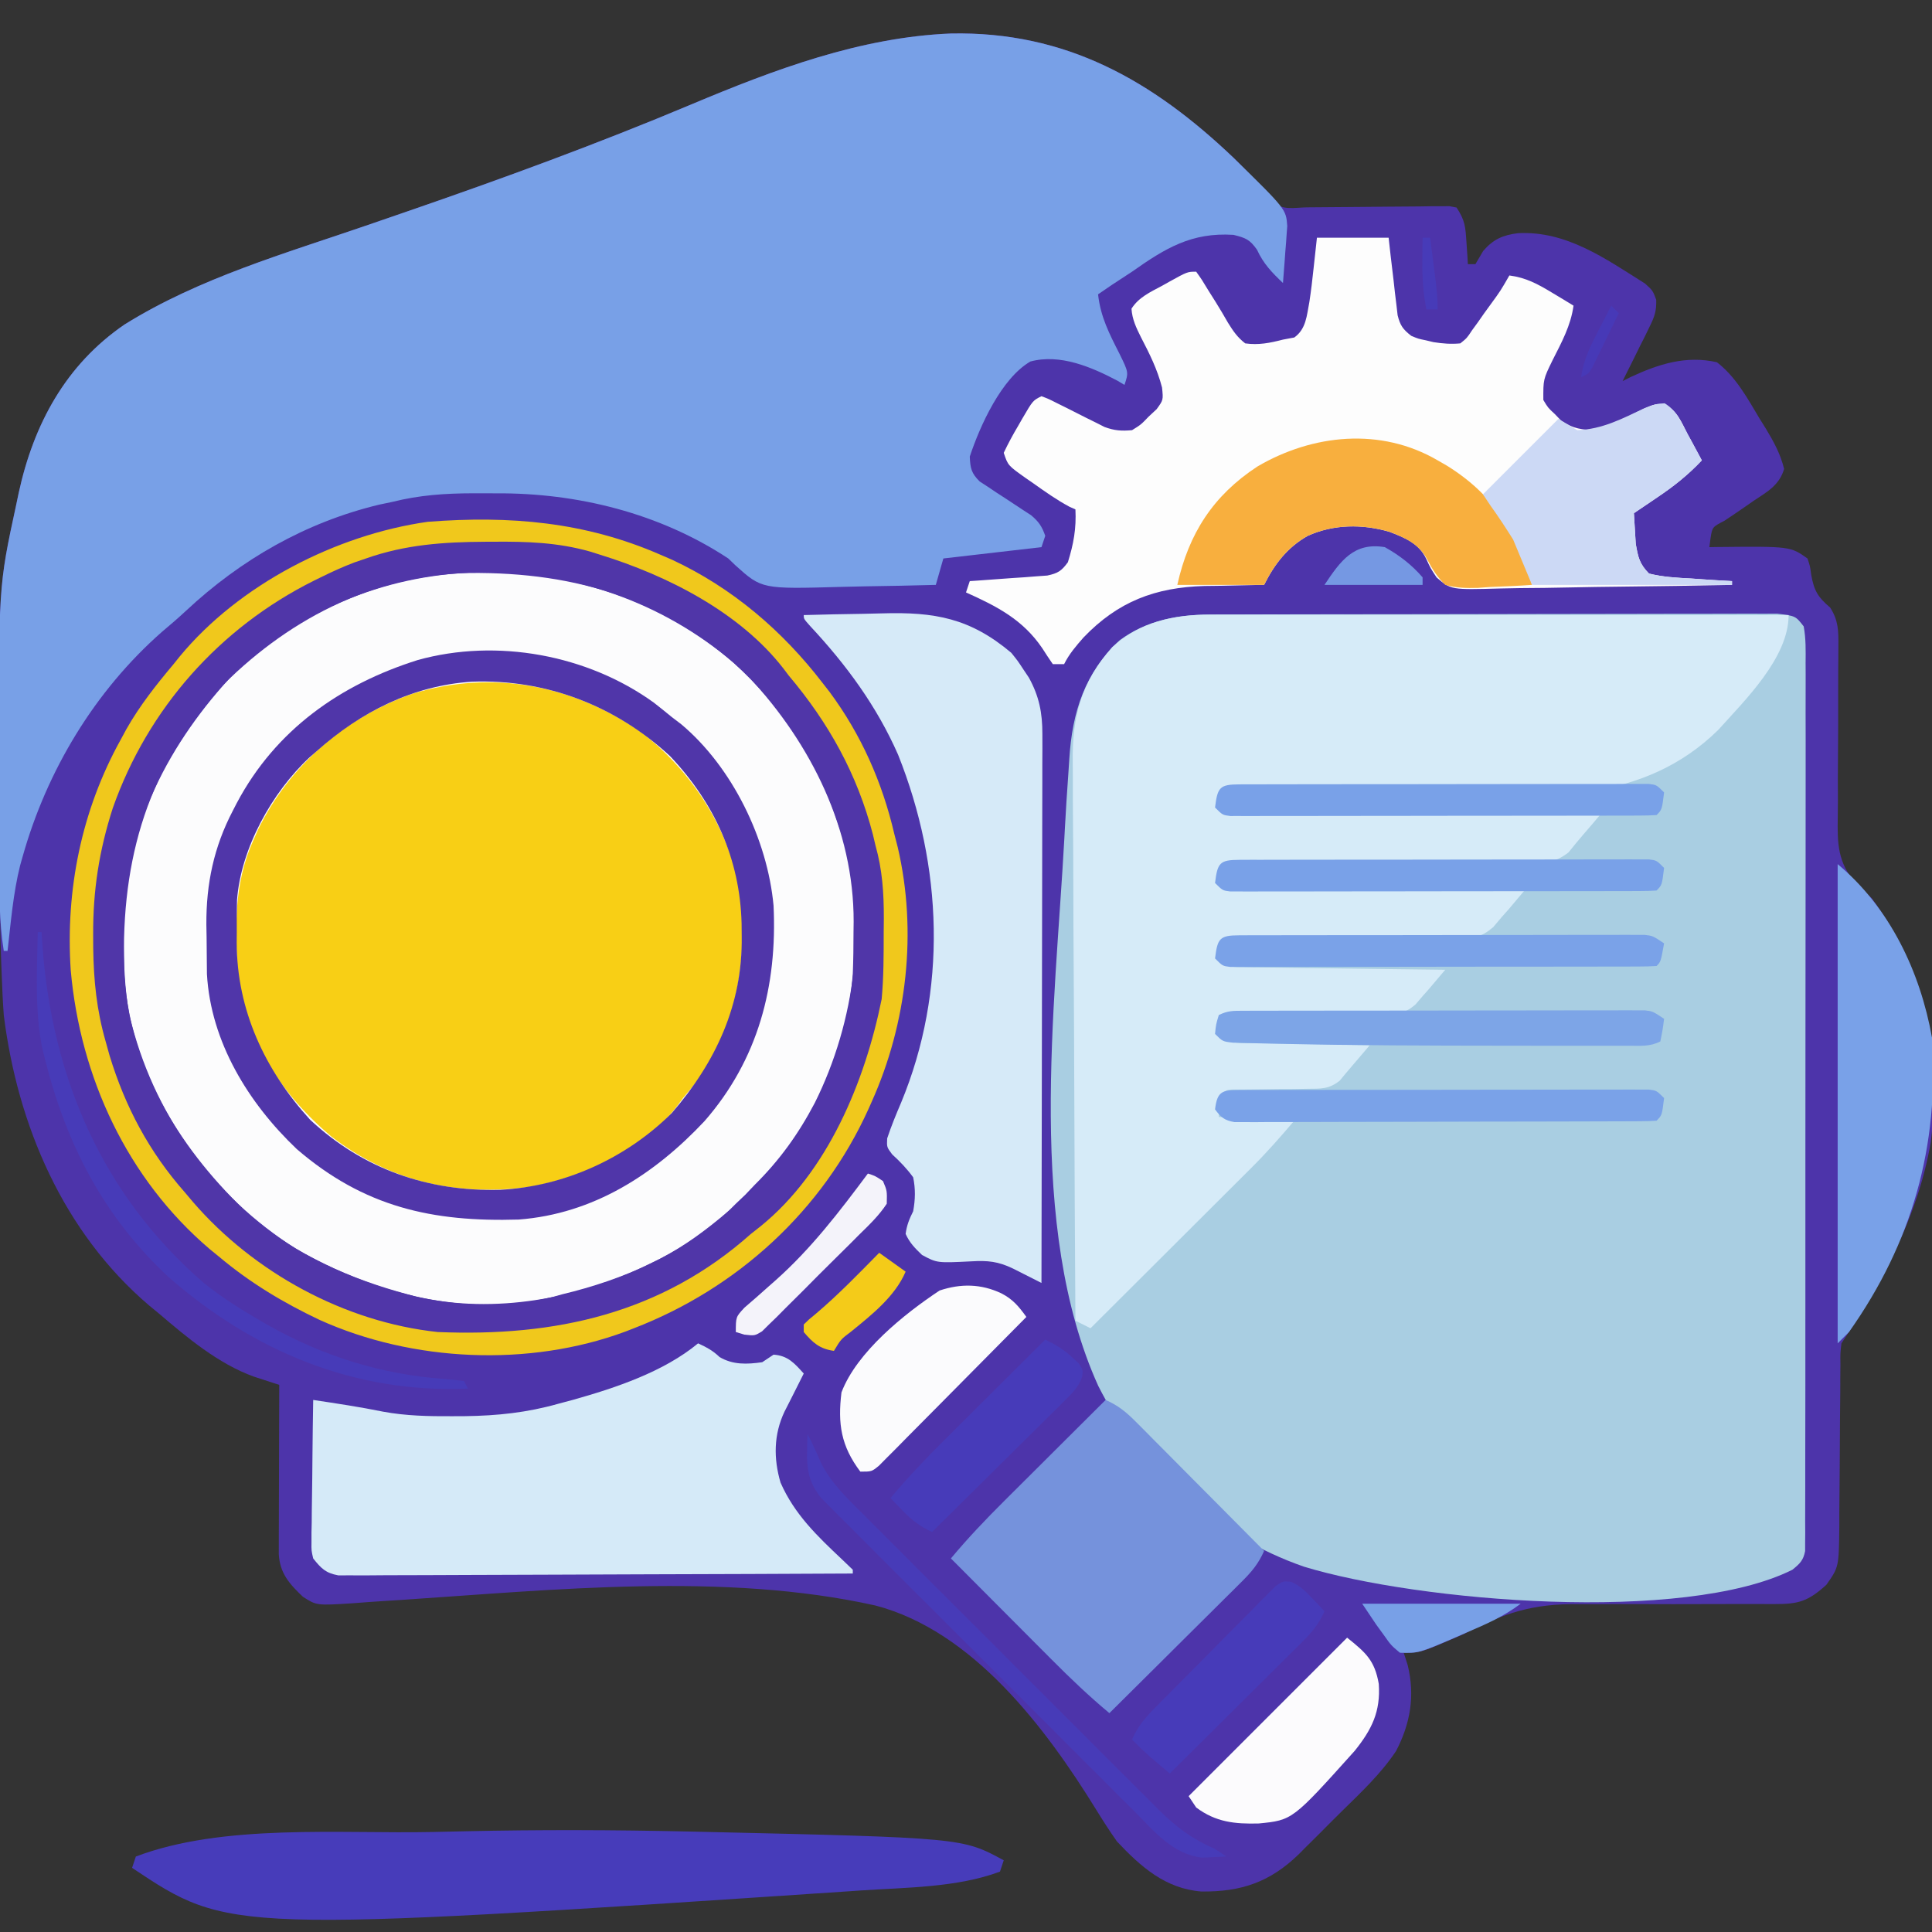 <?xml version="1.0" encoding="UTF-8"?>
<svg version="1.1" xmlns="http://www.w3.org/2000/svg" width="512" height="512">
<rect width="100%" height="100%" fill="#333333" stroke="none"/>
<path d="M0 0 C30.454 -0.622 53.41 12.439 74.934 32.961 C78.693 36.646 82.107 40.531 85.426 44.617 C87.897 46.972 91.078 46.112 94.352 46.073 C99.208 46.02 104.063 45.985 108.919 45.956 C111.019 45.941 113.119 45.921 115.219 45.895 C118.242 45.859 121.265 45.841 124.289 45.828 C125.232 45.813 126.174 45.797 127.146 45.781 C128.017 45.781 128.888 45.781 129.785 45.781 C130.554 45.774 131.322 45.767 132.113 45.76 C132.737 45.879 133.361 45.998 134.004 46.121 C136.273 49.525 136.369 51.286 136.629 55.309 C136.704 56.395 136.778 57.482 136.855 58.602 C136.904 59.433 136.953 60.264 137.004 61.121 C137.664 61.121 138.324 61.121 139.004 61.121 C139.696 59.957 140.382 58.79 141.066 57.621 C143.747 54.531 146.216 53.433 150.287 52.917 C163.151 52.252 173.454 59.671 183.957 66.268 C186.004 68.121 186.004 68.121 186.918 70.553 C187.018 73.539 186.456 75.1 185.133 77.766 C184.724 78.607 184.314 79.448 183.893 80.314 C183.236 81.611 183.236 81.611 182.566 82.934 C182.133 83.817 181.699 84.701 181.252 85.611 C180.181 87.788 179.099 89.957 178.004 92.121 C178.719 91.76 179.435 91.399 180.172 91.027 C187.548 87.592 194.848 85.26 203.004 87.121 C208.064 91.027 211.074 96.649 214.316 102.059 C214.866 102.94 215.416 103.821 215.982 104.729 C218.115 108.265 219.817 111.37 220.816 115.391 C219.521 119.742 216.364 121.436 212.691 123.871 C212.001 124.352 211.311 124.833 210.6 125.328 C208.747 126.613 206.881 127.873 205.004 129.121 C201.78 130.791 201.78 130.791 201.316 133.746 C201.213 134.53 201.11 135.314 201.004 136.121 C201.67 136.109 202.337 136.098 203.023 136.086 C222.442 135.896 222.442 135.896 227.004 139.121 C227.691 141.145 227.691 141.145 228.004 143.496 C228.743 147.618 229.746 149.372 233.004 152.121 C235.204 155.519 235.235 158.312 235.196 162.307 C235.19 163.559 235.184 164.811 235.178 166.101 C235.171 166.768 235.163 167.435 235.156 168.121 C235.136 170.221 235.134 172.319 235.138 174.418 C235.148 180.385 235.148 186.351 235.083 192.318 C235.044 195.974 235.045 199.628 235.071 203.283 C235.073 204.669 235.061 206.054 235.034 207.439 C234.898 214.672 234.984 219.794 239.928 225.361 C241.273 226.629 242.63 227.885 244.004 229.121 C258.192 248.367 262.526 270.225 259.688 293.742 C256.326 313.355 246.91 330.762 236.004 347.121 C235.696 349.726 235.696 349.726 235.733 352.691 C235.722 353.832 235.712 354.974 235.702 356.15 C235.7 357.384 235.698 358.619 235.695 359.891 C235.67 362.497 235.645 365.103 235.619 367.709 C235.588 371.824 235.566 375.938 235.548 380.053 C235.529 384.02 235.487 387.986 235.445 391.953 C235.445 393.181 235.445 394.41 235.445 395.675 C235.321 406.405 235.321 406.405 232.004 411.121 C227.174 415.48 224.673 416.244 218.222 416.215 C216.774 416.213 215.327 416.21 213.88 416.207 C213.11 416.204 212.34 416.201 211.546 416.198 C207.45 416.187 203.353 416.207 199.256 416.223 C194.051 416.241 188.847 416.25 183.642 416.221 C179.431 416.198 175.221 416.21 171.011 416.244 C169.418 416.25 167.826 416.245 166.233 416.226 C154.312 416.096 146.538 418.535 136.004 424.121 C124.521 429.121 124.521 429.121 120.004 429.121 C120.355 430.214 120.705 431.307 121.066 432.434 C123.032 440.511 121.784 447.85 117.977 455.16 C113.999 461.13 108.78 466.04 103.676 471.046 C101.69 472.997 99.73 474.971 97.771 476.949 C96.5 478.214 95.227 479.477 93.953 480.738 C93.376 481.321 92.798 481.903 92.204 482.503 C84.598 489.895 76.897 492.527 66.352 492.387 C56.846 491.633 50.352 485.864 44.004 479.121 C42.029 476.323 40.215 473.492 38.423 470.578 C25.07 448.944 5.802 423.366 -19.967 416.604 C-60.051 407.667 -105.403 412.456 -146.031 415.144 C-147.485 415.235 -148.938 415.326 -150.392 415.417 C-153.071 415.584 -155.743 415.78 -158.419 415.993 C-168.094 416.615 -168.094 416.615 -171.724 414.277 C-175.286 410.896 -177.83 408.084 -178.116 402.976 C-178.114 402.148 -178.112 401.319 -178.11 400.466 C-178.11 399.055 -178.11 399.055 -178.109 397.615 C-178.104 396.603 -178.099 395.59 -178.094 394.547 C-178.092 393.508 -178.091 392.469 -178.089 391.398 C-178.084 388.077 -178.071 384.755 -178.059 381.434 C-178.054 379.183 -178.049 376.932 -178.045 374.682 C-178.034 369.161 -178.017 363.641 -177.996 358.121 C-178.607 357.925 -179.217 357.729 -179.846 357.527 C-180.651 357.264 -181.456 357.002 -182.285 356.731 C-183.082 356.473 -183.878 356.215 -184.698 355.949 C-194.122 352.553 -202.46 345.562 -209.996 339.121 C-210.806 338.457 -211.615 337.793 -212.449 337.109 C-235.216 317.744 -247.365 289.305 -250.996 260.121 C-251.257 256.561 -251.409 253 -251.547 249.434 C-251.61 247.82 -251.61 247.82 -251.674 246.173 C-252.167 232.068 -252.183 217.959 -252.181 203.847 C-252.181 200.696 -252.188 197.546 -252.202 194.396 C-252.404 146.617 -252.404 146.617 -247.684 124.809 C-247.466 123.771 -247.249 122.733 -247.025 121.664 C-243.057 103.522 -234.58 87.789 -218.996 77.121 C-199.172 64.762 -176.346 58.267 -154.414 50.711 C-153.299 50.327 -152.183 49.943 -151.034 49.547 C-148.755 48.762 -146.475 47.977 -144.196 47.192 C-118.734 38.418 -93.512 29.184 -68.684 18.746 C-46.781 9.547 -23.971 0.969 0 0 Z " fill="#4D34AA" transform="translate(251.996,8.879)"/>
<path d="M0 0 C0.655 -0.003 1.31 -0.006 1.984 -0.009 C4.171 -0.018 6.357 -0.019 8.543 -0.021 C10.114 -0.025 11.684 -0.03 13.255 -0.036 C17.515 -0.049 21.775 -0.055 26.035 -0.06 C28.697 -0.063 31.358 -0.067 34.019 -0.071 C42.345 -0.085 50.672 -0.095 58.998 -0.098 C68.611 -0.103 78.224 -0.121 87.837 -0.149 C95.269 -0.171 102.701 -0.181 110.133 -0.182 C114.572 -0.184 119.011 -0.189 123.45 -0.207 C127.622 -0.224 131.794 -0.226 135.966 -0.217 C137.498 -0.216 139.03 -0.221 140.562 -0.231 C142.651 -0.243 144.74 -0.238 146.83 -0.227 C148 -0.229 149.169 -0.23 150.374 -0.231 C155.194 0.371 155.194 0.371 157.351 3.14 C157.952 6.376 157.886 9.576 157.853 12.858 C157.861 14.372 157.861 14.372 157.869 15.916 C157.883 19.313 157.868 22.71 157.853 26.107 C157.857 28.536 157.862 30.965 157.87 33.394 C157.882 39.317 157.876 45.239 157.861 51.161 C157.844 58.054 157.847 64.947 157.851 71.84 C157.857 84.138 157.843 96.435 157.818 108.732 C157.794 120.671 157.787 132.61 157.797 144.549 C157.809 157.542 157.811 170.536 157.796 183.529 C157.795 184.914 157.793 186.299 157.792 187.684 C157.791 188.365 157.79 189.047 157.79 189.749 C157.785 194.556 157.787 199.364 157.791 204.172 C157.796 210.639 157.786 217.107 157.764 223.575 C157.758 225.954 157.758 228.333 157.763 230.711 C157.769 233.949 157.756 237.186 157.739 240.423 C157.748 241.848 157.748 241.848 157.757 243.302 C157.749 244.167 157.74 245.031 157.732 245.922 C157.731 246.67 157.73 247.417 157.729 248.188 C157.245 250.69 156.306 251.555 154.351 253.14 C125.644 267.494 55.264 261.58 24.929 252.329 C1.553 244.228 -18.486 226.517 -29.606 204.409 C-48.692 162.222 -41.052 104.35 -38.59 59.394 C-38.523 58.144 -38.523 58.144 -38.455 56.868 C-38.195 52.079 -37.9 47.294 -37.55 42.511 C-37.448 41.075 -37.353 39.64 -37.266 38.204 C-36.5 25.863 -33.153 15.337 -23.863 6.762 C-16.776 1.574 -8.611 0.022 0 0 Z " fill="#A9CEE2" transform="translate(320.649,162.86)"/>
<path d="M0 0 C30.454 -0.622 53.41 12.439 74.934 32.961 C88.823 46.572 88.823 46.572 89.139 51.022 C89.087 51.719 89.034 52.415 88.98 53.133 C88.929 53.89 88.877 54.647 88.824 55.428 C88.76 56.213 88.695 56.999 88.629 57.809 C88.572 58.606 88.515 59.403 88.457 60.225 C88.316 62.191 88.161 64.156 88.004 66.121 C85.053 63.32 82.818 61 81.129 57.309 C79.223 54.611 78.147 54.156 74.879 53.359 C63.78 52.654 56.842 56.893 48.004 63.121 C46.193 64.311 44.381 65.499 42.566 66.684 C41.376 67.492 40.188 68.303 39.004 69.121 C39.649 75.061 41.986 79.582 44.652 84.818 C47.107 89.813 47.107 89.813 46.004 93.121 C45.395 92.76 44.787 92.399 44.16 92.027 C37.301 88.396 28.902 84.804 21.064 86.926 C13.4 91.372 7.705 103.966 5.004 112.121 C5.138 115.217 5.421 116.551 7.646 118.727 C8.34 119.178 9.035 119.629 9.75 120.094 C10.882 120.855 10.882 120.855 12.037 121.631 C12.831 122.143 13.624 122.656 14.441 123.184 C16.008 124.208 17.569 125.24 19.125 126.281 C20.168 126.956 20.168 126.956 21.232 127.645 C23.262 129.336 24.142 130.629 25.004 133.121 C24.674 134.111 24.344 135.101 24.004 136.121 C15.424 137.111 6.844 138.101 -1.996 139.121 C-2.656 141.431 -3.316 143.741 -3.996 146.121 C-10.222 146.295 -16.446 146.422 -22.673 146.506 C-24.787 146.541 -26.902 146.588 -29.016 146.649 C-50.097 147.241 -50.097 147.241 -57.095 140.95 C-58.036 140.045 -58.036 140.045 -58.996 139.121 C-77.171 127.137 -98.949 121.725 -120.521 121.86 C-122.559 121.871 -124.597 121.86 -126.635 121.848 C-134.025 121.862 -140.83 122.321 -147.996 124.121 C-149.181 124.37 -150.365 124.619 -151.586 124.875 C-171.036 129.573 -188.144 139.385 -202.734 153.012 C-204.772 154.912 -206.862 156.707 -208.996 158.496 C-226.866 174.172 -239.586 195.331 -245.996 218.121 C-246.218 218.904 -246.44 219.686 -246.668 220.492 C-248.51 227.876 -249.126 235.575 -249.996 243.121 C-250.326 243.121 -250.656 243.121 -250.996 243.121 C-252.268 235.267 -252.16 227.403 -252.164 219.469 C-252.167 217.926 -252.171 216.383 -252.174 214.84 C-252.18 211.603 -252.182 208.366 -252.181 205.129 C-252.181 201.862 -252.188 198.596 -252.202 195.329 C-252.404 146.614 -252.404 146.614 -247.684 124.809 C-247.466 123.771 -247.249 122.733 -247.025 121.664 C-243.057 103.522 -234.58 87.789 -218.996 77.121 C-199.172 64.762 -176.346 58.267 -154.414 50.711 C-153.299 50.327 -152.183 49.943 -151.034 49.547 C-148.755 48.762 -146.475 47.977 -144.196 47.192 C-118.734 38.418 -93.512 29.184 -68.684 18.746 C-46.781 9.547 -23.971 0.969 0 0 Z " fill="#78A0E7" transform="translate(251.996,8.879)"/>
<path d="M0 0 C12.889 11.773 22.242 25.739 27.617 42.391 C27.923 43.297 28.228 44.203 28.543 45.137 C35.97 68.262 32.251 95.226 21.539 116.68 C17.216 124.898 12.247 131.826 5.617 138.391 C4.792 139.257 3.967 140.123 3.117 141.016 C2.292 141.799 1.467 142.583 0.617 143.391 C0.02 143.982 -0.576 144.574 -1.191 145.184 C-13.359 156.726 -29.231 163.528 -45.383 167.391 C-46.111 167.597 -46.839 167.803 -47.59 168.016 C-70.856 173.883 -95.495 167.019 -115.758 155.453 C-138.243 141.216 -153.882 119.431 -160.066 93.527 C-161.399 86.443 -161.582 79.39 -161.633 72.203 C-161.642 71.289 -161.652 70.374 -161.661 69.432 C-161.541 43.889 -149.387 20.891 -132.195 2.703 C-95.804 -32.41 -37.972 -32.359 0 0 Z " fill="#FCFCFD" transform="translate(194.383,175.609)"/>
<path d="M0 0 C0.658 -0.001 1.315 -0.002 1.993 -0.003 C4.188 -0.004 6.384 0.001 8.58 0.007 C10.157 0.007 11.734 0.007 13.311 0.006 C17.587 0.006 21.864 0.012 26.14 0.019 C30.611 0.025 35.082 0.026 39.553 0.027 C48.017 0.03 56.482 0.038 64.946 0.048 C74.583 0.059 84.22 0.065 93.857 0.07 C113.68 0.08 133.502 0.098 153.325 0.12 C153.325 11.422 141.785 22.641 134.653 30.581 C114.886 49.961 89.068 48.551 62.882 48.307 C43.005 48.015 23.166 47.343 3.325 46.12 C2.942 47.776 2.611 49.445 2.325 51.12 C4.494 53.29 9.601 52.307 12.618 52.326 C13.593 52.335 14.569 52.345 15.574 52.356 C18.815 52.387 22.056 52.412 25.297 52.437 C27.538 52.457 29.778 52.478 32.019 52.5 C37.929 52.555 43.839 52.604 49.749 52.652 C55.775 52.703 61.801 52.758 67.826 52.814 C79.659 52.921 91.492 53.023 103.325 53.12 C101.884 54.838 100.432 56.543 98.958 58.232 C97.603 59.798 96.293 61.403 94.996 63.017 C91.222 65.989 88.268 65.829 83.587 65.78 C82.718 65.79 81.849 65.801 80.954 65.811 C78.092 65.84 75.23 65.834 72.367 65.827 C70.379 65.84 68.391 65.856 66.403 65.873 C61.176 65.913 55.951 65.923 50.724 65.927 C45.388 65.936 40.053 65.974 34.717 66.009 C24.253 66.074 13.789 66.107 3.325 66.12 C2.942 67.776 2.611 69.445 2.325 71.12 C4.288 73.084 8.097 72.305 10.782 72.326 C11.952 72.34 11.952 72.34 13.147 72.356 C15.739 72.387 18.33 72.412 20.922 72.437 C22.714 72.457 24.507 72.478 26.299 72.5 C31.025 72.555 35.752 72.604 40.478 72.652 C45.297 72.703 50.117 72.758 54.936 72.814 C64.399 72.921 73.862 73.023 83.325 73.12 C82.431 74.185 81.535 75.247 80.637 76.308 C80.138 76.899 79.639 77.491 79.125 78.101 C78.531 78.767 77.937 79.434 77.325 80.12 C76.574 81.01 75.823 81.9 75.049 82.817 C71.621 85.715 69.867 85.755 65.423 85.78 C64.749 85.79 64.075 85.801 63.381 85.811 C61.168 85.84 58.956 85.834 56.742 85.827 C55.203 85.84 53.663 85.856 52.123 85.873 C48.08 85.913 44.038 85.923 39.995 85.927 C35.866 85.936 31.737 85.974 27.608 86.009 C19.513 86.073 11.419 86.107 3.325 86.12 C2.645 88.517 2.645 88.517 2.325 91.12 C4.962 93.758 6.193 93.391 9.876 93.439 C11.037 93.459 12.198 93.479 13.394 93.499 C14.652 93.511 15.911 93.522 17.207 93.534 C18.492 93.554 19.776 93.573 21.1 93.593 C24.516 93.644 27.932 93.684 31.348 93.721 C34.834 93.761 38.319 93.812 41.805 93.862 C48.645 93.959 55.485 94.044 62.325 94.12 C61.41 95.205 60.493 96.288 59.575 97.37 C59.064 97.974 58.554 98.577 58.028 99.198 C57.466 99.833 56.904 100.467 56.325 101.12 C55.702 101.846 55.079 102.572 54.437 103.321 C51.859 105.517 50.627 105.632 47.281 105.666 C45.779 105.696 45.779 105.696 44.248 105.726 C42.638 105.728 42.638 105.728 40.996 105.73 C39.34 105.754 39.34 105.754 37.65 105.78 C34.125 105.828 30.6 105.85 27.075 105.87 C24.684 105.898 22.293 105.928 19.903 105.96 C14.043 106.034 8.184 106.086 2.325 106.12 C2.158 108.537 2.158 108.537 2.325 111.12 C5.339 114.135 8.783 113.477 12.832 113.534 C13.673 113.554 14.514 113.573 15.38 113.593 C18.07 113.653 20.759 113.699 23.45 113.745 C25.271 113.783 27.093 113.822 28.914 113.862 C33.384 113.959 37.854 114.043 42.325 114.12 C40.861 115.857 39.389 117.583 37.901 119.298 C36.697 120.689 35.519 122.102 34.352 123.524 C31.509 125.762 29.466 125.633 25.879 125.659 C24.638 125.683 23.396 125.706 22.117 125.73 C20.178 125.737 20.178 125.737 18.2 125.745 C15.634 125.771 13.069 125.804 10.504 125.847 C9.367 125.853 8.23 125.859 7.058 125.865 C4.179 125.841 4.179 125.841 2.325 128.12 C2.325 129.77 2.325 131.42 2.325 133.12 C12.225 133.615 12.225 133.615 22.325 134.12 C18.667 138.388 15.183 142.386 11.237 146.321 C10.768 146.79 10.299 147.26 9.816 147.743 C8.292 149.266 6.766 150.785 5.239 152.304 C4.171 153.37 3.103 154.436 2.036 155.502 C-0.753 158.288 -3.546 161.07 -6.338 163.852 C-9.196 166.699 -12.051 169.55 -14.906 172.4 C-20.493 177.976 -26.083 183.549 -31.675 189.12 C-32.995 188.46 -34.315 187.8 -35.675 187.12 C-35.816 166.205 -35.922 145.291 -35.986 124.375 C-36.017 114.663 -36.059 104.951 -36.128 95.239 C-36.188 86.77 -36.227 78.302 -36.24 69.833 C-36.248 65.352 -36.266 60.871 -36.31 56.391 C-36.351 52.165 -36.363 47.94 -36.354 43.715 C-36.356 42.172 -36.368 40.628 -36.391 39.086 C-36.564 26.956 -34.095 17.858 -25.925 8.62 C-18.695 1.945 -9.586 -0.008 0 0 Z " fill="#D6EBF8" transform="translate(320.675,162.88)"/>
<path d="M0 0 C13.192 10.27 22.389 24.484 25.965 40.898 C28.172 59.48 25.767 76.679 14.902 92.148 C13.609 93.747 12.298 95.333 10.965 96.898 C10.509 97.525 10.052 98.151 9.582 98.797 C0.646 110.622 -15.086 117.702 -29.238 120.391 C-48.845 123.013 -66.326 119.219 -82.223 107.086 C-95.402 96.055 -105.147 81.244 -107.035 63.898 C-107.739 51.837 -108.049 40.12 -103.035 28.898 C-102.561 27.826 -102.086 26.753 -101.598 25.648 C-93.275 8.682 -78.446 -4.049 -60.637 -10.293 C-39.352 -16.696 -18.205 -12.605 0 0 Z " fill="#F8CF15" transform="translate(170.035,194.102)"/>
<path d="M0 0 C6.27 0 12.54 0 19 0 C19.182 1.626 19.364 3.251 19.551 4.926 C19.804 7.055 20.058 9.184 20.312 11.312 C20.489 12.92 20.489 12.92 20.67 14.561 C20.858 16.103 20.858 16.103 21.051 17.676 C21.161 18.624 21.271 19.572 21.384 20.548 C22.071 23.284 22.799 24.286 25 26 C26.861 26.781 26.861 26.781 28.875 27.188 C29.861 27.425 29.861 27.425 30.867 27.668 C33.36 28.056 35.478 28.232 38 28 C39.749 26.592 39.749 26.592 41.078 24.57 C41.599 23.857 42.12 23.145 42.656 22.41 C43.182 21.656 43.708 20.902 44.25 20.125 C45.062 19.005 45.062 19.005 45.891 17.863 C48.662 14.065 48.662 14.065 51 10 C55.423 10.583 58.516 12.268 62.312 14.562 C63.381 15.203 64.45 15.844 65.551 16.504 C66.359 16.998 67.167 17.491 68 18 C67.275 23.307 64.825 27.758 62.439 32.473 C59.974 37.525 59.974 37.525 60 43 C61.233 45.057 61.233 45.057 63.062 46.75 C63.915 47.639 63.915 47.639 64.785 48.547 C67.958 50.629 70.205 50.921 74 51 C76.885 50.13 79.503 48.856 82.188 47.5 C89.362 43.936 89.362 43.936 92.094 44.211 C95.432 45.593 96.636 49.004 98.25 52.062 C98.614 52.726 98.977 53.389 99.352 54.072 C100.246 55.708 101.125 57.353 102 59 C98.364 62.856 94.583 65.867 90.188 68.812 C89.59 69.219 88.993 69.626 88.377 70.045 C86.921 71.035 85.461 72.018 84 73 C84.088 74.73 84.196 76.459 84.312 78.188 C84.4 79.632 84.4 79.632 84.488 81.105 C85.121 84.685 85.432 86.358 88 89 C91.698 89.925 95.39 90.114 99.188 90.312 C100.741 90.422 100.741 90.422 102.326 90.533 C104.883 90.71 107.44 90.865 110 91 C110 91.33 110 91.66 110 92 C100.195 92.209 90.39 92.369 80.583 92.466 C76.029 92.513 71.477 92.577 66.923 92.679 C62.527 92.777 58.132 92.831 53.735 92.854 C52.06 92.87 50.384 92.903 48.709 92.952 C35.528 93.319 35.528 93.319 31.709 90.022 C30.112 87.597 30.112 87.597 29 85.176 C27.08 80.999 23.302 79.498 19.203 77.93 C12.01 75.842 4.44 75.91 -2.438 79 C-7.853 82.078 -11.243 86.485 -14 92 C-14.73 92.009 -15.46 92.019 -16.212 92.028 C-19.58 92.083 -22.946 92.166 -26.312 92.25 C-27.46 92.264 -28.608 92.278 -29.791 92.293 C-42.864 92.663 -52.745 96.425 -61.855 105.938 C-63.847 108.208 -65.647 110.293 -67 113 C-67.99 113 -68.98 113 -70 113 C-70.952 111.606 -71.896 110.205 -72.797 108.777 C-77.916 101.215 -84.813 97.67 -93 94 C-92.67 93.01 -92.34 92.02 -92 91 C-91.319 90.955 -90.638 90.91 -89.936 90.864 C-86.852 90.653 -83.77 90.42 -80.688 90.188 C-79.616 90.117 -78.544 90.047 -77.439 89.975 C-75.897 89.854 -75.897 89.854 -74.324 89.73 C-73.376 89.662 -72.428 89.594 -71.452 89.524 C-68.623 88.919 -67.696 88.313 -66 86 C-64.494 81.164 -63.745 77.094 -64 72 C-64.512 71.772 -65.024 71.544 -65.551 71.309 C-68.956 69.489 -72.042 67.294 -75.188 65.062 C-75.829 64.62 -76.47 64.177 -77.131 63.721 C-81.882 60.354 -81.882 60.354 -83 57 C-81.815 54.513 -80.593 52.23 -79.188 49.875 C-78.818 49.229 -78.449 48.583 -78.068 47.918 C-75.278 43.139 -75.278 43.139 -73 42 C-71.108 42.713 -71.108 42.713 -68.824 43.871 C-67.582 44.485 -67.582 44.485 -66.314 45.111 C-64.574 45.99 -62.834 46.87 -61.096 47.752 C-59.848 48.368 -59.848 48.368 -58.574 48.996 C-57.817 49.38 -57.06 49.763 -56.28 50.158 C-53.67 51.122 -51.762 51.257 -49 51 C-46.642 49.543 -46.642 49.543 -44.625 47.438 C-43.916 46.776 -43.207 46.115 -42.477 45.434 C-40.708 43.005 -40.708 43.005 -41.047 39.703 C-42.293 34.861 -44.355 30.758 -46.648 26.342 C-47.897 23.832 -48.958 21.63 -49.145 18.809 C-47.225 15.775 -44.145 14.4 -41.062 12.75 C-40.416 12.386 -39.77 12.023 -39.104 11.648 C-34.309 9 -34.309 9 -32 9 C-30.484 11.125 -30.484 11.125 -28.75 14 C-28.122 14.995 -27.494 15.99 -26.848 17.016 C-25.718 18.839 -24.615 20.68 -23.559 22.547 C-22.176 24.768 -21.075 26.401 -19 28 C-15.444 28.493 -12.448 27.892 -9 27 C-8.01 26.814 -7.02 26.629 -6 26.438 C-2.838 24.165 -2.708 20.646 -2 17 C-1.541 14.007 -1.194 11.011 -0.875 8 C-0.586 5.36 -0.297 2.72 0 0 Z " fill="#FDFDFD" transform="translate(349,63)"/>
<path d="M0 0 C2.219 1.03 3.913 1.916 5.688 3.625 C9.232 5.732 12.969 5.572 17 5 C17.99 4.34 18.98 3.68 20 3 C23.793 3.245 25.536 5.272 28 8 C26.995 10.015 25.986 12.028 24.965 14.035 C24.456 15.039 24.456 15.039 23.938 16.062 C23.425 17.07 23.425 17.07 22.902 18.098 C20.025 24.164 19.977 30.501 21.848 36.898 C25.531 45.302 31.578 51.074 38.148 57.262 C39.089 58.165 40.03 59.069 41 60 C41 60.33 41 60.66 41 61 C22.946 61.093 4.892 61.164 -13.163 61.207 C-21.546 61.228 -29.928 61.256 -38.311 61.302 C-45.617 61.342 -52.922 61.367 -60.228 61.376 C-64.097 61.382 -67.966 61.394 -71.835 61.423 C-75.476 61.45 -79.117 61.458 -82.758 61.452 C-84.732 61.454 -86.707 61.476 -88.681 61.498 C-90.444 61.489 -90.444 61.489 -92.242 61.481 C-93.263 61.485 -94.285 61.488 -95.337 61.492 C-98.71 60.869 -99.892 59.65 -102 57 C-102.481 54.924 -102.481 54.924 -102.454 52.69 C-102.454 51.85 -102.453 51.009 -102.453 50.143 C-102.433 49.245 -102.412 48.347 -102.391 47.422 C-102.385 46.495 -102.379 45.569 -102.373 44.614 C-102.351 41.659 -102.301 38.705 -102.25 35.75 C-102.23 33.745 -102.212 31.74 -102.195 29.734 C-102.151 24.822 -102.082 19.911 -102 15 C-95.803 15.926 -89.626 16.858 -83.484 18.105 C-77.403 19.227 -71.421 19.344 -65.25 19.312 C-63.533 19.305 -63.533 19.305 -61.782 19.298 C-53.148 19.178 -45.339 18.361 -37 16 C-35.09 15.49 -35.09 15.49 -33.141 14.969 C-21.904 11.811 -9.086 7.54 0 0 Z " fill="#D5EAF8" transform="translate(185,356)"/>
<path d="M0 0 C5.192 -0.15 10.383 -0.258 15.576 -0.33 C17.337 -0.36 19.099 -0.4 20.859 -0.453 C34.676 -0.853 44.086 0.792 55 10 C56.73 12.148 56.73 12.148 58.188 14.375 C58.676 15.105 59.165 15.834 59.668 16.586 C62.381 21.503 63.25 25.909 63.241 31.492 C63.243 32.779 63.246 34.066 63.249 35.393 C63.242 36.807 63.234 38.22 63.227 39.634 C63.226 41.133 63.227 42.631 63.228 44.129 C63.229 48.187 63.217 52.244 63.203 56.302 C63.19 60.546 63.189 64.79 63.187 69.034 C63.181 77.066 63.164 85.098 63.144 93.13 C63.122 102.277 63.111 111.423 63.101 120.569 C63.08 139.379 63.045 158.19 63 177 C62.313 176.651 61.626 176.301 60.918 175.941 C60.017 175.486 59.116 175.031 58.188 174.562 C56.848 173.884 56.848 173.884 55.48 173.191 C51.495 171.277 48.784 171.012 44.4 171.269 C35.341 171.717 35.341 171.717 31.355 169.586 C29.46 167.772 28.084 166.392 27 164 C27.314 161.68 27.954 160.092 29 158 C29.568 154.887 29.64 152.106 29 149 C27.321 146.694 25.539 144.843 23.434 142.922 C22 141 22 141 22.109 138.691 C23.184 135.443 24.466 132.334 25.812 129.188 C38.118 99.504 36.807 66.533 25 37 C19.346 24.132 11.251 13.141 1.688 2.898 C0 1 0 1 0 0 Z " fill="#D6EAF8" transform="translate(213,163)"/>
<path d="M0 0 C1.457 -0.011 2.914 -0.032 4.371 -0.062 C29.401 -0.571 52.345 9.153 71.272 25.295 C72.283 26.058 73.293 26.821 74.335 27.608 C78.851 31.739 82.53 36.465 86.272 41.295 C86.895 42.091 87.517 42.886 88.159 43.705 C95.398 53.45 100.162 64.605 103.272 76.295 C103.643 77.347 104.015 78.399 104.397 79.483 C111.62 102.698 106.008 131.987 95.281 153.26 C91.335 160.447 86.46 166.969 81.272 173.295 C80.53 174.285 79.787 175.275 79.022 176.295 C75.086 180.955 70.07 184.578 65.272 188.295 C64.079 189.229 64.079 189.229 62.862 190.182 C44.603 203.746 22.436 209.387 0.022 209.545 C-1.505 209.559 -1.505 209.559 -3.063 209.574 C-9.238 209.547 -14.767 208.867 -20.728 207.295 C-21.915 207.035 -23.102 206.774 -24.325 206.506 C-34.247 204.112 -42.826 200.249 -51.728 195.295 C-52.705 194.761 -53.682 194.228 -54.689 193.678 C-78.812 179.459 -93.652 155.477 -100.634 128.975 C-107.148 102.091 -102.275 73.367 -88.017 49.842 C-72.284 24.928 -48.445 7.98 -19.728 1.295 C-13.173 0.026 -6.65 0.036 0 0 Z M-70.13 39.354 C-89.648 61.454 -96.014 86.538 -94.728 115.295 C-92.927 140.406 -79.469 161.512 -61.478 178.42 C-49.42 188.819 -34.974 195.206 -19.728 199.295 C-18.881 199.523 -18.034 199.751 -17.161 199.987 C3.3 204.566 25.677 200.537 44.272 191.295 C45.2 190.844 46.128 190.393 47.085 189.928 C53.826 186.464 59.495 182.171 65.272 177.295 C66.788 176.15 66.788 176.15 68.335 174.983 C84.894 159.833 96.723 136.817 98.272 114.295 C98.421 110.648 98.457 107.008 98.46 103.358 C98.472 102.433 98.484 101.508 98.497 100.555 C98.548 76.115 87.228 53.459 70.862 35.834 C50.037 15.418 25.372 7.864 -3.329 8.143 C-29.271 8.686 -52.314 20.922 -70.13 39.354 Z " fill="#5036A8" transform="translate(127.728,143.705)"/>
<path d="M0 0 C1.57 0.679 1.57 0.679 3.172 1.371 C19.097 8.807 32.352 20.15 43 34 C43.608 34.781 44.217 35.562 44.844 36.367 C53.23 47.689 58.813 60.311 62 74 C62.298 75.156 62.596 76.313 62.902 77.504 C68.138 99.87 65.375 124.133 56 145 C55.726 145.616 55.453 146.232 55.171 146.867 C43.016 173.771 20.438 194.403 -7 205 C-7.746 205.291 -8.492 205.581 -9.26 205.881 C-34.78 215.351 -65.674 213.927 -90.321 202.779 C-99.968 198.215 -108.829 192.881 -117 186 C-118.183 185.035 -118.183 185.035 -119.391 184.051 C-141.282 165.429 -153.736 138.468 -156.255 110.127 C-157.67 88.823 -153.397 67.71 -143 49 C-142.506 48.085 -142.013 47.17 -141.504 46.227 C-137.957 39.979 -133.613 34.49 -129 29 C-128.446 28.31 -127.891 27.621 -127.32 26.91 C-111.613 7.933 -85.981 -5.269 -61.633 -8.719 C-39.976 -10.395 -19.967 -8.723 0 0 Z M-78 1 C-79.539 1.526 -79.539 1.526 -81.109 2.062 C-84.169 3.228 -87.064 4.551 -90 6 C-90.601 6.295 -91.203 6.589 -91.822 6.893 C-116.785 19.356 -135.825 40.756 -145.121 67.188 C-148.728 78.391 -150.373 88.983 -150.312 100.75 C-150.308 101.894 -150.303 103.038 -150.298 104.216 C-150.178 112.842 -149.397 120.677 -147 129 C-146.66 130.223 -146.319 131.447 -145.969 132.707 C-141.81 146.349 -135.455 158.289 -126 169 C-125.29 169.842 -124.579 170.684 -123.848 171.551 C-107.723 190.226 -83.665 203.374 -59 206 C-27.843 207.3 0.251 201.123 24 180 C24.856 179.325 25.712 178.649 26.594 177.953 C44.383 163.514 54.234 139.649 58.652 117.77 C59.195 111.89 59.184 106.026 59.188 100.125 C59.2 98.897 59.212 97.668 59.225 96.402 C59.235 89.634 58.841 83.516 57 77 C56.777 76.055 56.554 75.11 56.324 74.137 C52.166 58.142 44.622 44.587 34 32 C33.333 31.114 33.333 31.114 32.652 30.211 C21.026 15.207 1.761 5.482 -16 0 C-16.856 -0.27 -17.712 -0.54 -18.594 -0.818 C-27.131 -3.251 -35.393 -3.514 -44.188 -3.438 C-45.279 -3.433 -45.279 -3.433 -46.393 -3.429 C-57.384 -3.367 -67.553 -2.693 -78 1 Z " fill="#F0C81C" transform="translate(175,147)"/>
<path d="M0 0 C1.599 1.251 3.184 2.521 4.75 3.812 C5.581 4.447 6.413 5.081 7.27 5.734 C20.842 17.106 30.135 36.274 31.75 53.812 C32.763 75.081 27.698 94.622 13.438 110.938 C0.203 125.033 -15.997 135.49 -35.767 137.005 C-58.639 137.698 -76.741 133.72 -94.621 118.312 C-107.394 106.166 -117.403 89.937 -118.411 71.935 C-118.457 68.686 -118.485 65.437 -118.5 62.188 C-118.521 61.075 -118.541 59.963 -118.562 58.816 C-118.613 48.001 -116.581 38.293 -111.562 28.688 C-111.213 28.009 -110.863 27.33 -110.503 26.63 C-100.201 7.217 -83.063 -4.812 -62.527 -11.277 C-41.608 -17.087 -17.57 -12.686 0 0 Z M-89.25 12.812 C-89.887 13.367 -90.524 13.921 -91.18 14.492 C-101.165 23.767 -109.426 38.643 -110.439 52.369 C-110.518 55.166 -110.523 57.953 -110.5 60.75 C-110.508 61.688 -110.515 62.626 -110.523 63.592 C-110.474 81.548 -103.038 97.404 -91.062 110.562 C-76.991 123.685 -59.728 129.632 -40.691 129.121 C-23.677 128.226 -7.322 120.792 4.75 108.812 C16.453 95.302 23.558 80.021 23.312 62 C23.302 60.863 23.292 59.726 23.281 58.554 C22.851 41.455 16.108 26.639 4.324 14.195 C-10.095 0.848 -28.503 -6.25 -48.195 -5.535 C-63.929 -4.482 -77.636 2.493 -89.25 12.812 Z " fill="#5036A9" transform="translate(173.25,186.188)"/>
<path d="M0 0 C3.272 1.433 5.432 3.188 7.942 5.715 C8.703 6.476 9.463 7.237 10.247 8.02 C11.057 8.841 11.868 9.662 12.703 10.508 C13.96 11.769 13.96 11.769 15.242 13.055 C17.916 15.74 20.583 18.433 23.25 21.125 C25.062 22.947 26.875 24.769 28.688 26.59 C33.13 31.055 37.567 35.525 42 40 C40.554 43.316 38.752 45.492 36.193 48.034 C35.412 48.815 34.632 49.595 33.827 50.399 C32.984 51.232 32.142 52.064 31.273 52.922 C30.411 53.782 29.548 54.642 28.659 55.528 C25.902 58.273 23.139 61.012 20.375 63.75 C18.505 65.61 16.635 67.471 14.766 69.332 C10.182 73.893 5.593 78.449 1 83 C-4.392 78.502 -9.394 73.739 -14.34 68.758 C-15.107 67.989 -15.874 67.221 -16.664 66.429 C-19.091 63.997 -21.514 61.561 -23.938 59.125 C-25.592 57.466 -27.246 55.807 -28.9 54.148 C-32.936 50.102 -36.969 46.052 -41 42 C-36.502 36.608 -31.739 31.606 -26.758 26.66 C-25.989 25.893 -25.221 25.126 -24.429 24.336 C-21.997 21.909 -19.561 19.486 -17.125 17.062 C-15.466 15.408 -13.807 13.754 -12.148 12.1 C-8.102 8.064 -4.052 4.031 0 0 Z " fill="#7592DC" transform="translate(293,371)"/>
<path d="M0 0 C0.966 0.021 1.931 0.043 2.926 0.065 C72.338 1.659 72.338 1.659 83.312 7.625 C82.983 8.615 82.653 9.605 82.312 10.625 C70.902 14.89 57.338 14.806 45.312 15.625 C44.538 15.679 43.764 15.733 42.966 15.789 C-121.937 26.792 -121.937 26.792 -147.688 9.625 C-147.357 8.635 -147.028 7.645 -146.688 6.625 C-123.534 -2.16 -92.497 0.633 -68.031 0.122 C-65.188 0.063 -62.346 -0.003 -59.504 -0.068 C-39.662 -0.511 -19.842 -0.441 0 0 Z " fill="#473CBA" transform="translate(182.688,485.375)"/>
<path d="M0 0 C13.779 11.483 21.869 28.446 25 46 C26.956 74.658 19.709 100.413 3 124 C2.01 124.99 1.02 125.98 0 127 C0 85.09 0 43.18 0 0 Z " fill="#79A1E8" transform="translate(487,229)"/>
<path d="M0 0 C0.817 0.469 1.635 0.938 2.477 1.422 C14.809 9.094 21.149 19.2 25 33 C21.293 33.263 17.588 33.422 13.875 33.562 C12.828 33.638 11.782 33.713 10.703 33.791 C7.568 33.88 5.026 33.841 2 33 C-0.143 30.876 -1.429 28.861 -2.812 26.187 C-5.027 22.109 -8.614 20.531 -12.797 18.93 C-19.99 16.842 -27.56 16.91 -34.438 20 C-39.853 23.078 -43.243 27.485 -46 33 C-53.59 33 -61.18 33 -69 33 C-65.977 19.397 -59.51 9.329 -47.801 1.645 C-33.138 -6.965 -15.061 -8.805 0 0 Z " fill="#F8AF3E" transform="translate(381,122)"/>
<path d="M0 0 C3.101 1.889 4.442 5.062 6.09 8.184 C6.453 8.847 6.817 9.51 7.191 10.193 C8.086 11.83 8.965 13.475 9.84 15.121 C6.203 18.977 2.423 21.989 -1.973 24.934 C-2.869 25.544 -2.869 25.544 -3.783 26.166 C-5.239 27.156 -6.699 28.139 -8.16 29.121 C-8.072 30.851 -7.964 32.58 -7.848 34.309 C-7.79 35.272 -7.732 36.234 -7.672 37.227 C-7.039 40.807 -6.728 42.479 -4.16 45.121 C-0.462 46.046 3.23 46.235 7.027 46.434 C8.063 46.506 9.099 46.579 10.166 46.654 C12.723 46.831 15.28 46.986 17.84 47.121 C17.84 47.451 17.84 47.781 17.84 48.121 C0.35 48.121 -17.14 48.121 -35.16 48.121 C-36.81 44.161 -38.46 40.201 -40.16 36.121 C-42.113 33.02 -44.024 30.072 -46.16 27.121 C-46.82 26.131 -47.48 25.141 -48.16 24.121 C-41.56 17.521 -34.96 10.921 -28.16 4.121 C-26.51 5.111 -24.86 6.101 -23.16 7.121 C-16.543 6.891 -11.261 4.072 -5.367 1.301 C-2.16 0.121 -2.16 0.121 0 0 Z " fill="#CCD9F5" transform="translate(441.16,106.879)"/>
<path d="M0 0 C4.959 3.967 7.313 6.028 8.391 12.258 C8.897 19.595 6.535 24.359 2 30 C-14.482 48.358 -14.482 48.358 -23.418 49.238 C-29.764 49.408 -34.803 48.895 -40 45 C-40.66 44.01 -41.32 43.02 -42 42 C-28.14 28.14 -14.28 14.28 0 0 Z " fill="#FCFBFD" transform="translate(357,434)"/>
<path d="M0 0 C3.08 1.597 4.603 3.46 6.625 6.25 C1.34 11.605 -3.953 16.951 -9.257 22.287 C-11.719 24.765 -14.178 27.246 -16.632 29.733 C-19.451 32.591 -22.282 35.436 -25.113 38.281 C-25.995 39.178 -26.876 40.075 -27.784 40.999 C-28.605 41.82 -29.425 42.641 -30.271 43.486 C-30.992 44.215 -31.714 44.943 -32.458 45.693 C-34.375 47.25 -34.375 47.25 -37.375 47.25 C-42.49 40.48 -43.398 34.573 -42.375 26.25 C-38.319 15.536 -25.705 5.433 -16.375 -0.75 C-10.751 -2.625 -5.4 -2.545 0 0 Z " fill="#FBFBFD" transform="translate(265.375,342.75)"/>
<path d="M0 0 C1.424 -0.006 1.424 -0.006 2.876 -0.013 C3.921 -0.012 4.966 -0.012 6.042 -0.012 C7.14 -0.015 8.238 -0.018 9.368 -0.022 C13.012 -0.031 16.655 -0.033 20.298 -0.034 C22.822 -0.037 25.345 -0.041 27.869 -0.044 C33.164 -0.05 38.459 -0.052 43.755 -0.052 C49.878 -0.051 56.001 -0.062 62.125 -0.077 C68.012 -0.092 73.899 -0.096 79.786 -0.095 C82.293 -0.096 84.8 -0.101 87.307 -0.108 C90.807 -0.118 94.307 -0.115 97.808 -0.109 C99.372 -0.118 99.372 -0.118 100.968 -0.126 C101.92 -0.122 102.872 -0.118 103.853 -0.114 C104.68 -0.114 105.508 -0.115 106.361 -0.115 C108.49 0.134 108.49 0.134 111.49 2.134 C111.115 5.071 111.115 5.071 110.49 8.134 C107.655 9.551 105.275 9.261 102.105 9.263 C101.117 9.266 101.117 9.266 100.109 9.268 C97.91 9.273 95.712 9.27 93.513 9.267 C91.964 9.268 90.415 9.269 88.866 9.271 C84.721 9.274 80.576 9.269 76.431 9.263 C73.875 9.259 71.319 9.256 68.764 9.254 C49.171 9.235 29.578 9.195 9.99 8.759 C8.764 8.736 8.764 8.736 7.513 8.712 C5.286 8.668 3.06 8.611 0.834 8.548 C-0.361 8.516 -1.555 8.485 -2.786 8.453 C-5.51 8.134 -5.51 8.134 -7.51 6.134 C-7.26 3.571 -7.26 3.571 -6.51 1.134 C-4.125 -0.059 -2.663 0.005 0 0 Z " fill="#7DA5E7" transform="translate(329.51,267.866)"/>
<path d="M0 0 C1.449 -0.006 1.449 -0.006 2.928 -0.013 C3.996 -0.012 5.065 -0.012 6.166 -0.012 C7.284 -0.015 8.403 -0.018 9.555 -0.022 C13.274 -0.031 16.992 -0.033 20.711 -0.034 C23.283 -0.037 25.855 -0.041 28.427 -0.044 C33.827 -0.05 39.227 -0.052 44.626 -0.052 C50.874 -0.051 57.122 -0.062 63.37 -0.077 C69.372 -0.092 75.374 -0.096 81.376 -0.095 C83.933 -0.096 86.491 -0.101 89.049 -0.108 C92.619 -0.118 96.189 -0.115 99.76 -0.109 C101.359 -0.118 101.359 -0.118 102.992 -0.126 C103.961 -0.122 104.929 -0.118 105.928 -0.114 C107.195 -0.114 107.195 -0.114 108.488 -0.115 C110.527 0.134 110.527 0.134 112.527 2.134 C111.972 6.689 111.972 6.689 110.527 8.134 C109.039 8.234 107.546 8.264 106.055 8.267 C105.089 8.272 104.122 8.276 103.127 8.28 C102.059 8.28 100.99 8.279 99.889 8.279 C98.77 8.282 97.652 8.286 96.499 8.289 C92.781 8.299 89.062 8.301 85.344 8.302 C82.772 8.305 80.2 8.308 77.627 8.312 C72.228 8.318 66.828 8.32 61.428 8.319 C55.181 8.318 48.933 8.329 42.685 8.345 C36.683 8.359 30.681 8.363 24.679 8.362 C22.121 8.364 19.564 8.368 17.006 8.376 C13.436 8.385 9.865 8.383 6.295 8.377 C4.695 8.385 4.695 8.385 3.063 8.394 C2.094 8.389 1.125 8.385 0.127 8.381 C-1.14 8.382 -1.14 8.382 -2.433 8.383 C-4.473 8.134 -4.473 8.134 -6.473 6.134 C-5.821 0.793 -5.256 0.01 0 0 Z " fill="#79A1E8" transform="translate(328.473,227.866)"/>
<path d="M0 0 C1.449 -0.006 1.449 -0.006 2.928 -0.013 C3.996 -0.012 5.065 -0.012 6.166 -0.012 C7.284 -0.015 8.403 -0.018 9.555 -0.022 C13.274 -0.031 16.992 -0.033 20.711 -0.034 C23.283 -0.037 25.855 -0.041 28.427 -0.044 C33.827 -0.05 39.227 -0.052 44.626 -0.052 C50.874 -0.051 57.122 -0.062 63.37 -0.077 C69.372 -0.092 75.374 -0.096 81.376 -0.095 C83.933 -0.096 86.491 -0.101 89.049 -0.108 C92.619 -0.118 96.189 -0.115 99.76 -0.109 C101.359 -0.118 101.359 -0.118 102.992 -0.126 C103.961 -0.122 104.929 -0.118 105.928 -0.114 C107.195 -0.114 107.195 -0.114 108.488 -0.115 C110.527 0.134 110.527 0.134 112.527 2.134 C111.972 6.689 111.972 6.689 110.527 8.134 C109.039 8.234 107.546 8.264 106.055 8.267 C105.089 8.272 104.122 8.276 103.127 8.28 C102.059 8.28 100.99 8.279 99.889 8.279 C98.77 8.282 97.652 8.286 96.499 8.289 C92.781 8.299 89.062 8.301 85.344 8.302 C82.772 8.305 80.2 8.308 77.627 8.312 C72.228 8.318 66.828 8.32 61.428 8.319 C55.181 8.318 48.933 8.329 42.685 8.345 C36.683 8.359 30.681 8.363 24.679 8.362 C22.121 8.364 19.564 8.368 17.006 8.376 C13.436 8.385 9.865 8.383 6.295 8.377 C4.695 8.385 4.695 8.385 3.063 8.394 C2.094 8.389 1.125 8.385 0.127 8.381 C-1.14 8.382 -1.14 8.382 -2.433 8.383 C-4.473 8.134 -4.473 8.134 -6.473 6.134 C-5.821 0.793 -5.256 0.01 0 0 Z " fill="#79A1E8" transform="translate(328.473,207.866)"/>
<path d="M0 0 C0.956 -0.004 1.913 -0.009 2.898 -0.013 C4.484 -0.012 4.484 -0.012 6.103 -0.012 C7.764 -0.017 7.764 -0.017 9.458 -0.022 C13.139 -0.031 16.82 -0.033 20.502 -0.034 C23.049 -0.037 25.596 -0.041 28.144 -0.044 C33.492 -0.05 38.84 -0.052 44.189 -0.052 C50.374 -0.051 56.559 -0.062 62.745 -0.077 C68.689 -0.092 74.633 -0.096 80.578 -0.095 C83.109 -0.096 85.641 -0.101 88.173 -0.108 C91.71 -0.118 95.246 -0.115 98.783 -0.109 C99.836 -0.115 100.89 -0.12 101.975 -0.126 C103.418 -0.12 103.418 -0.12 104.89 -0.114 C105.727 -0.114 106.563 -0.115 107.425 -0.115 C109.572 0.134 109.572 0.134 112.572 2.134 C111.697 7.009 111.697 7.009 110.572 8.134 C109.084 8.234 107.591 8.264 106.099 8.267 C105.133 8.272 104.167 8.276 103.172 8.28 C102.103 8.28 101.035 8.279 99.934 8.279 C98.815 8.282 97.696 8.286 96.544 8.289 C92.825 8.299 89.107 8.301 85.388 8.302 C82.816 8.305 80.244 8.308 77.672 8.312 C72.272 8.318 66.873 8.32 61.473 8.319 C55.225 8.318 48.978 8.329 42.73 8.345 C36.728 8.359 30.726 8.363 24.724 8.362 C22.166 8.364 19.608 8.368 17.05 8.376 C13.48 8.385 9.91 8.383 6.34 8.377 C4.74 8.385 4.74 8.385 3.108 8.394 C2.139 8.389 1.17 8.385 0.172 8.381 C-1.096 8.382 -1.096 8.382 -2.389 8.383 C-4.428 8.134 -4.428 8.134 -6.428 6.134 C-5.78 0.823 -5.231 0.01 0 0 Z " fill="#7AA2E8" transform="translate(328.428,247.866)"/>
<path d="M0 0 C1.449 -0.006 1.449 -0.006 2.928 -0.013 C3.996 -0.012 5.065 -0.012 6.166 -0.012 C7.284 -0.015 8.403 -0.018 9.555 -0.022 C13.274 -0.031 16.992 -0.033 20.711 -0.034 C23.283 -0.037 25.855 -0.041 28.427 -0.044 C33.827 -0.05 39.227 -0.052 44.626 -0.052 C50.874 -0.051 57.122 -0.062 63.37 -0.077 C69.372 -0.092 75.374 -0.096 81.376 -0.095 C83.933 -0.096 86.491 -0.101 89.049 -0.108 C92.619 -0.118 96.189 -0.115 99.76 -0.109 C101.359 -0.118 101.359 -0.118 102.992 -0.126 C103.961 -0.122 104.929 -0.118 105.928 -0.114 C107.195 -0.114 107.195 -0.114 108.488 -0.115 C110.527 0.134 110.527 0.134 112.527 2.134 C111.972 6.689 111.972 6.689 110.527 8.134 C109.054 8.236 107.576 8.269 106.099 8.274 C104.665 8.283 104.665 8.283 103.202 8.291 C102.144 8.293 101.086 8.294 99.997 8.295 C98.336 8.302 98.336 8.302 96.641 8.31 C92.96 8.325 89.279 8.331 85.598 8.337 C83.05 8.343 80.503 8.348 77.956 8.354 C73.292 8.363 68.628 8.37 63.964 8.373 C57.094 8.377 50.225 8.395 43.355 8.424 C37.41 8.448 31.466 8.456 25.522 8.457 C22.99 8.46 20.458 8.468 17.926 8.481 C14.39 8.498 10.854 8.497 7.317 8.49 C6.263 8.499 5.21 8.509 4.124 8.518 C3.162 8.513 2.2 8.507 1.209 8.501 C0.373 8.503 -0.464 8.504 -1.326 8.506 C-3.97 8.048 -4.891 7.27 -6.473 5.134 C-5.905 0.309 -4.553 0.009 0 0 Z " fill="#7AA2E8" transform="translate(328.473,288.866)"/>
<path d="M0 0 C2.425 1.045 3.817 2.458 5.626 4.371 C6.239 5.012 6.853 5.653 7.485 6.313 C7.944 6.806 8.403 7.3 8.876 7.809 C7.43 11.125 5.627 13.301 3.069 15.843 C2.288 16.623 1.507 17.404 0.703 18.208 C-0.14 19.041 -0.983 19.873 -1.851 20.731 C-2.714 21.591 -3.576 22.451 -4.465 23.337 C-7.222 26.082 -9.986 28.82 -12.749 31.559 C-14.62 33.419 -16.489 35.28 -18.359 37.141 C-22.942 41.702 -27.531 46.258 -32.124 50.809 C-33.23 49.873 -34.334 48.935 -35.437 47.996 C-36.052 47.474 -36.667 46.952 -37.3 46.414 C-38.979 44.937 -40.563 43.408 -42.124 41.809 C-40.696 38.565 -38.952 36.371 -36.472 33.851 C-35.351 32.705 -35.351 32.705 -34.207 31.536 C-33.398 30.723 -32.59 29.909 -31.757 29.07 C-30.926 28.23 -30.095 27.39 -29.239 26.525 C-27.481 24.753 -25.721 22.983 -23.958 21.217 C-21.254 18.501 -18.57 15.768 -15.886 13.033 C-14.178 11.315 -12.468 9.599 -10.757 7.883 C-9.551 6.647 -9.551 6.647 -8.32 5.387 C-7.566 4.639 -6.812 3.891 -6.035 3.12 C-5.375 2.455 -4.715 1.79 -4.034 1.104 C-2.124 -0.191 -2.124 -0.191 0 0 Z " fill="#473BB9" transform="translate(342.124,419.191)"/>
<path d="M0 0 C2.828 1.368 5.035 2.694 7.312 4.875 C7.845 5.367 8.377 5.86 8.926 6.367 C10 8 10 8 9.798 9.85 C8.783 12.584 7.378 13.983 5.306 16.034 C4.526 16.815 3.745 17.595 2.941 18.399 C2.093 19.232 1.245 20.064 0.371 20.922 C-0.493 21.782 -1.357 22.642 -2.248 23.528 C-5.012 26.276 -7.787 29.013 -10.562 31.75 C-12.438 33.61 -14.312 35.471 -16.186 37.332 C-20.783 41.896 -25.388 46.451 -30 51 C-33.181 49.491 -35.299 47.921 -37.75 45.375 C-38.364 44.743 -38.977 44.112 -39.609 43.461 C-40.068 42.979 -40.527 42.497 -41 42 C-36.502 36.608 -31.739 31.606 -26.758 26.66 C-25.989 25.893 -25.221 25.126 -24.429 24.336 C-21.997 21.909 -19.561 19.486 -17.125 17.062 C-15.466 15.408 -13.807 13.754 -12.148 12.1 C-8.102 8.064 -4.052 4.031 0 0 Z " fill="#473BB9" transform="translate(277,355)"/>
<path d="M0 0 C1.288 2.529 2.447 5.043 3.565 7.658 C6.341 13.176 10.607 17.166 14.956 21.474 C15.861 22.385 16.765 23.297 17.697 24.236 C20.163 26.72 22.642 29.192 25.123 31.661 C27.728 34.255 30.323 36.86 32.92 39.463 C37.28 43.831 41.65 48.19 46.023 52.545 C51.068 57.568 56.099 62.605 61.122 67.65 C65.447 71.994 69.781 76.33 74.121 80.66 C76.707 83.24 79.291 85.823 81.868 88.413 C84.743 91.302 87.634 94.173 90.526 97.044 C91.37 97.896 92.214 98.748 93.084 99.626 C97.797 104.272 101.93 107.358 108 110 C109.485 110.99 109.485 110.99 111 112 C109.626 112.082 108.251 112.14 106.875 112.188 C106.109 112.222 105.344 112.257 104.555 112.293 C96.79 111.403 91.93 105.355 86.722 100.11 C85.807 99.201 84.893 98.291 83.95 97.355 C81.452 94.87 78.963 92.376 76.476 89.879 C73.868 87.264 71.253 84.656 68.639 82.047 C64.253 77.666 59.873 73.278 55.496 68.887 C50.439 63.814 45.372 58.752 40.299 53.695 C35.938 49.348 31.583 44.995 27.233 40.638 C24.637 38.037 22.04 35.439 19.436 32.845 C16.536 29.955 13.648 27.053 10.761 24.149 C9.898 23.293 9.036 22.436 8.148 21.554 C7.363 20.761 6.578 19.967 5.769 19.15 C5.085 18.465 4.402 17.78 3.697 17.075 C0.514 13.184 -0.257 9.628 -0.125 4.688 C-0.107 3.804 -0.089 2.921 -0.07 2.012 C-0.047 1.348 -0.024 0.684 0 0 Z " fill="#473BB8" transform="translate(214,380)"/>
<path d="M0 0 C0.33 0 0.66 0 1 0 C1.086 1.296 1.173 2.591 1.262 3.926 C3.898 38.833 17.237 69.817 44 93 C48.732 96.767 53.77 99.975 59 103 C59.939 103.545 59.939 103.545 60.897 104.101 C75.331 112.282 90.969 117.221 107.529 118.419 C109.358 118.555 111.181 118.77 113 119 C113.33 119.66 113.66 120.32 114 121 C83.907 122.288 57.198 111.116 34.75 91.5 C17.615 75.622 7.692 56.482 2 34 C1.751 33.018 1.502 32.035 1.246 31.023 C-0.844 20.88 -0.179 10.303 0 0 Z " fill="#473BB8" transform="translate(10,247)"/>
<path d="M0 0 C1.938 0.625 1.938 0.625 4 2 C5.09 4.569 5.09 4.569 5 8 C2.94 11.144 0.297 13.659 -2.383 16.277 C-3.532 17.433 -3.532 17.433 -4.705 18.613 C-6.33 20.238 -7.963 21.853 -9.604 23.461 C-12.117 25.93 -14.595 28.432 -17.07 30.939 C-18.652 32.512 -20.235 34.084 -21.82 35.652 C-22.563 36.404 -23.306 37.156 -24.072 37.931 C-24.775 38.612 -25.479 39.294 -26.204 39.996 C-26.817 40.602 -27.431 41.208 -28.063 41.832 C-30 43 -30 43 -32.737 42.688 C-33.484 42.461 -34.231 42.234 -35 42 C-35 38 -35 38 -32.691 35.52 C-31.657 34.607 -30.614 33.705 -29.562 32.812 C-28.449 31.827 -27.337 30.84 -26.227 29.852 C-25.675 29.366 -25.124 28.88 -24.556 28.38 C-15.064 19.961 -7.554 10.131 0 0 Z " fill="#F4F3FA" transform="translate(230,311)"/>
<path d="M0 0 C13.86 0 27.72 0 42 0 C37.438 3.422 32.901 5.4 27.688 7.625 C26.763 8.032 25.838 8.44 24.885 8.859 C14.976 13.113 14.976 13.113 10 13 C7.637 11.016 7.637 11.016 5.688 8.25 C4.703 6.896 4.703 6.896 3.699 5.516 C2.46 3.681 1.228 1.842 0 0 Z " fill="#78A0E7" transform="translate(361,425)"/>
<path d="M0 0 C3.465 2.475 3.465 2.475 7 5 C4.207 11.551 -2.002 16.459 -7.438 20.875 C-10.155 22.922 -10.155 22.922 -12 26 C-15.786 25.459 -17.554 23.883 -20 21 C-20 20.34 -20 19.68 -20 19 C-18.672 17.695 -18.672 17.695 -16.75 16.125 C-10.822 11.103 -5.448 5.53 0 0 Z " fill="#F4CB19" transform="translate(233,332)"/>
<path d="M0 0 C3.864 2.164 7.095 4.648 10 8 C10 8.66 10 9.32 10 10 C1.42 10 -7.16 10 -16 10 C-11.746 3.62 -8.21 -1.368 0 0 Z " fill="#7598E3" transform="translate(367,145)"/>
<path d="M0 0 C0.66 0 1.32 0 2 0 C2.336 2.604 2.669 5.208 3 7.812 C3.095 8.55 3.191 9.288 3.289 10.049 C3.67 13.054 4 15.967 4 19 C3.01 19 2.02 19 1 19 C0.16 14.647 -0.108 10.556 -0.062 6.125 C-0.053 4.973 -0.044 3.82 -0.035 2.633 C-0.024 1.764 -0.012 0.895 0 0 Z " fill="#473BB8" transform="translate(377,63)"/>
<path d="M0 0 C0.66 0.66 1.32 1.32 2 2 C0.716 4.65 -0.577 7.295 -1.875 9.938 C-2.24 10.692 -2.605 11.447 -2.98 12.225 C-3.335 12.943 -3.689 13.662 -4.055 14.402 C-4.379 15.067 -4.704 15.732 -5.039 16.418 C-6 18 -6 18 -8 19 C-7.382 14.447 -5.532 10.715 -3.438 6.688 C-2.943 5.72 -2.943 5.72 -2.439 4.732 C-1.632 3.152 -0.817 1.576 0 0 Z " fill="#4739B7" transform="translate(427,81)"/>
</svg>
